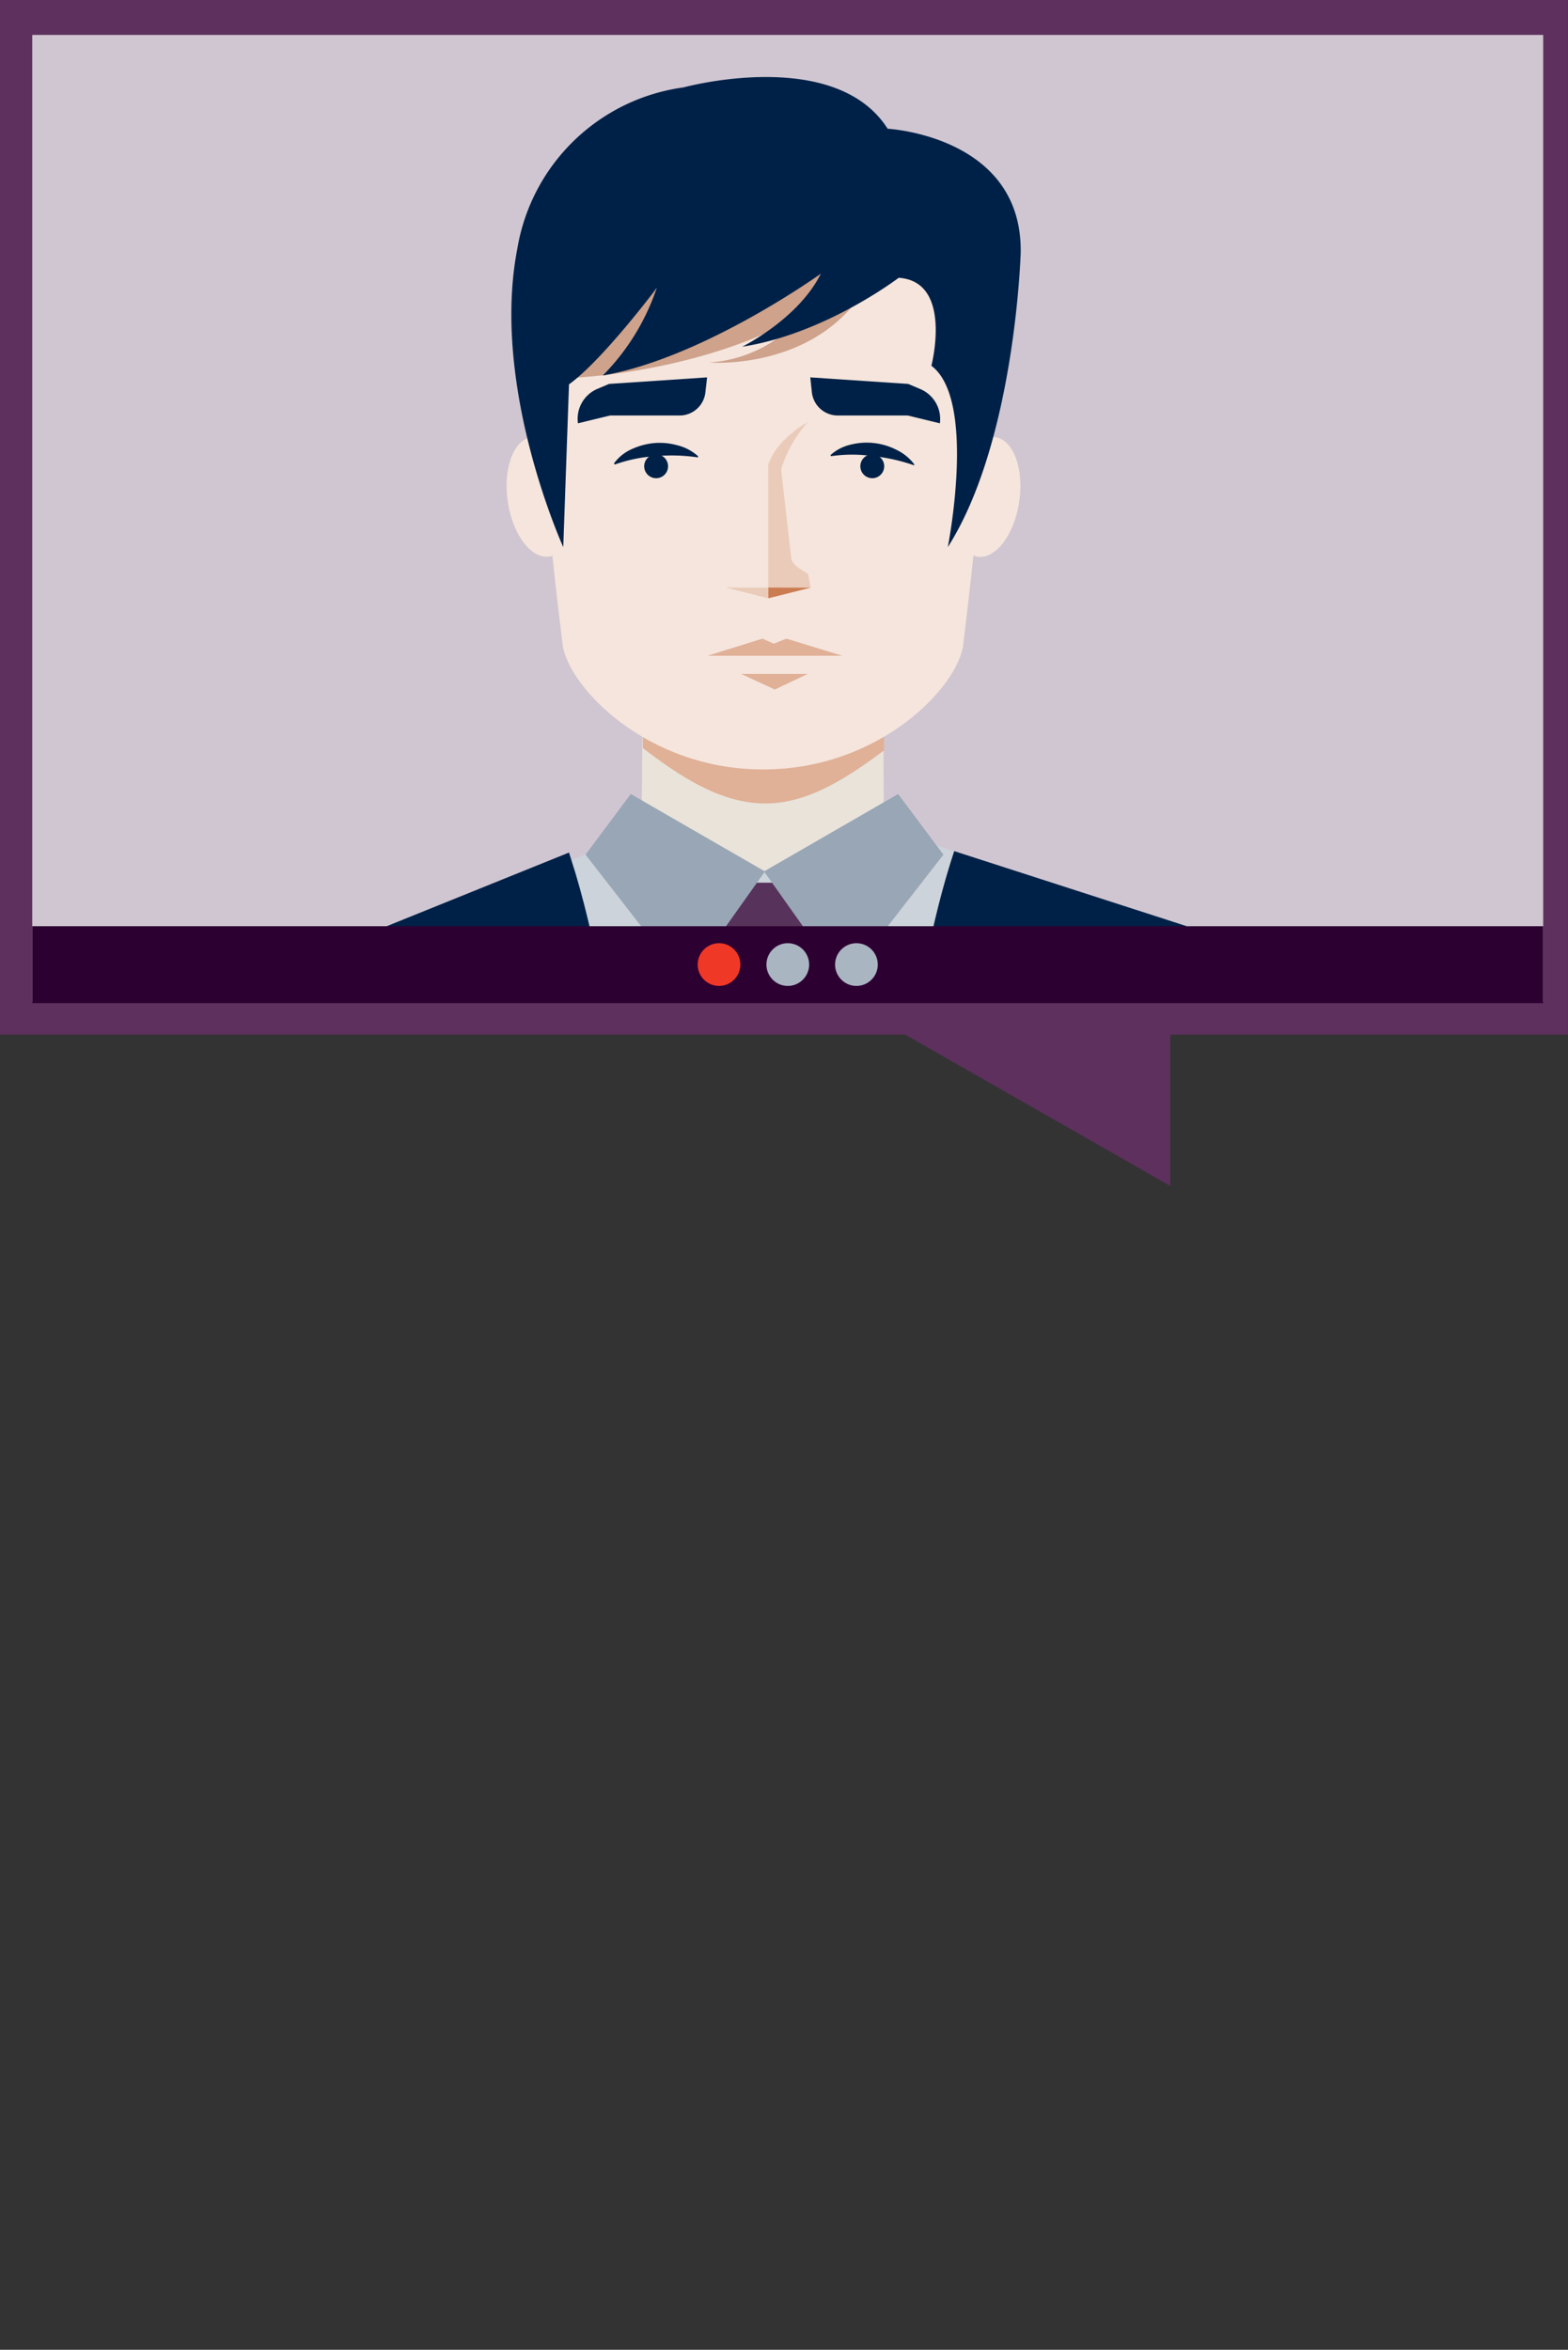 <svg xmlns="http://www.w3.org/2000/svg" xmlns:xlink="http://www.w3.org/1999/xlink" viewBox="0 0 136.6 204.61"><rect x="0" y="0" width="136.6" height="204.61" fill="#333333" stroke="none"/><defs><style>.cls-1{fill:none;}.cls-2{fill:#5d305d;}.cls-3{fill:#d0c6d1;}.cls-4{clip-path:url(#clip-path);}.cls-5,.cls-6{fill:#fff;stroke-width:0.5px;}.cls-5{stroke:#fff;}.cls-17,.cls-18,.cls-19,.cls-22,.cls-5,.cls-6,.cls-7{stroke-miterlimit:10;}.cls-6{stroke:#ffb414;}.cls-18,.cls-7{fill:#ccd3da;stroke:#ccd3da;}.cls-17,.cls-22,.cls-7{stroke-width:1.02px;}.cls-8{fill:#e9e3da;}.cls-9{fill:#e0b097;}.cls-10{fill:#f5e5dc;}.cls-11,.cls-17,.cls-19{fill:#002147;}.cls-12{fill:#eacbb9;}.cls-13{fill:#cb7c51;}.cls-14{fill:#2d0032;}.cls-15{fill:#57335b;}.cls-16{fill:#99a6b5;}.cls-17,.cls-19{stroke:#002147;}.cls-18,.cls-19{stroke-width:1.03px;}.cls-20{fill:#00322d;}.cls-21{fill:#cea28b;}.cls-22,.cls-23{fill:#334d6c;}.cls-22{stroke:#334d6c;}.cls-24{fill:#f03826;}.cls-25{fill:#aab5c2;}</style><clipPath id="clip-path"><rect class="cls-1" x="2.81" y="3.04" width="120.67" height="84.21"/></clipPath></defs><g id="Layer_2" data-name="Layer 2"><g id="other"><polygon class="cls-2" points="0 0 136.59 0 136.59 90.09 101.95 90.09 101.95 103.27 78.85 90.09 0 90.09 0 0"/><rect class="cls-3" x="2.81" y="3.04" width="131.63" height="84.21"/><g class="cls-4"><path class="cls-5" d="M61.41,158.42H36.25a248.39,248.39,0,0,0-3.39-44.75c-1.93-12-3.26-24.86-4.85-29.93,12.06-3.69,18.05-7.59,30.1-11.28H75.22"/><path class="cls-6" d="M98,158.42c1.21,5.74,2.53,23.39,3,27-5.39,2-10.75,10.32-23.92,18.87H57.29c-13.17-8.55-18.07-16.83-23.46-18.87.49-3.58,1.34-21.23,2.55-27Z"/><path class="cls-6" d="M67,158.39H98a247.41,247.41,0,0,1,3.39-44.75c1.93-12,5-25.69,6.56-30.75C95.86,79.2,88.16,76.11,76.1,72.43H59"/><line class="cls-6" x1="66.7" y1="75.13" x2="67.71" y2="204.26"/><path class="cls-7" d="M78.66,158.42H36.25a248.39,248.39,0,0,0-3.39-44.75c-1.93-12-5.77-23.19-7.36-28.25,12.06-3.69,20.56-9.27,32.61-13H75.22"/><path class="cls-7" d="M98,158.42c1.21,5.74,2.53,23.39,3,27-20.8,4.18-61.82,2-67.21,0,.49-3.58,1.34-21.23,2.55-27Z"/><path class="cls-7" d="M67,158.39H98a247.41,247.41,0,0,1,3.39-44.75c1.93-12,5-25.69,6.56-30.75C95.86,79.2,88.16,76.11,76.1,72.43H59"/><line class="cls-7" x1="66.7" y1="75.13" x2="67.71" y2="204.26"/><path class="cls-8" d="M77,73.3a22.57,22.57,0,0,1-12.43,2.52,18.67,18.67,0,0,1-8.68-2.52L56,56.89H76.93Z"/><path class="cls-9" d="M76.93,40.33H56L56,65.14c3.08,2.34,6.65,4.8,10.62,4.82h.08c3.84,0,7.31-2.4,10.32-4.62Z"/><ellipse class="cls-10" cx="85.93" cy="43.27" rx="5.26" ry="2.88" transform="translate(30.5 121.9) rotate(-81.54)"/><ellipse class="cls-10" cx="47.08" cy="43.27" rx="2.88" ry="5.26" transform="translate(-5.85 7.39) rotate(-8.46)"/><path class="cls-10" d="M66.6,16.51V8s-.08,8.54-.12,8.54h-.11v0c-10.47.11-18.94,6.15-19,21.21,0,5,1.14,14.21,1.64,18.37C49.49,59.78,56.32,67,66.45,67h.06c10.13,0,17-7.22,17.41-10.91.49-4.16,1.64-13.37,1.64-18.37C85.53,22.66,77.06,16.62,66.6,16.51Z"/><circle class="cls-11" cx="57.16" cy="40.6" r="1.04"/><path class="cls-11" d="M53.49,40.35a3.85,3.85,0,0,1,1.63-1.28A6,6,0,0,1,57,38.58a5.72,5.72,0,0,1,2,.19,4.23,4.23,0,0,1,1.81.95l0,.11a15.56,15.56,0,0,0-3.67-.11,12.88,12.88,0,0,0-3.58.73Z"/><circle class="cls-11" cx="75.99" cy="40.6" r="1.04"/><path class="cls-11" d="M72.34,39.64a3.91,3.91,0,0,1,1.84-.94,5.68,5.68,0,0,1,3.86.44,4.25,4.25,0,0,1,1.6,1.28l0,.1a15.72,15.72,0,0,0-3.58-.8,12.75,12.75,0,0,0-3.65,0Z"/><path class="cls-12" d="M70.62,51.17h-3.7l0-10.74,1-.69,1,8.79c.08.7.81,1,1.48,1.45Z"/><polygon class="cls-13" points="66.92 52.1 66.92 51.16 70.63 51.17 66.92 52.1"/><polygon class="cls-12" points="66.94 52.1 66.94 51.17 63.24 51.16 66.94 52.1"/><path class="cls-12" d="M70.39,36.75s-2.71,1.42-3.45,3.7v2.62s.47.66.92-1.5A10.87,10.87,0,0,1,70.39,36.75Z"/><path class="cls-11" d="M80.18,33.88l-1.06-.45-8.53-.57.14,1.32a2.27,2.27,0,0,0,2.26,2h6.09l2.8.68h0A2.83,2.83,0,0,0,80.18,33.88Z"/><path class="cls-11" d="M52,33.88l1.06-.45,8.54-.57-.15,1.32a2.26,2.26,0,0,1-2.25,2H53.15l-2.8.68h0A2.83,2.83,0,0,1,52,33.88Z"/><polygon class="cls-14" points="63.28 158.92 54.52 148.98 65.27 82.95 69.86 83.18 73.07 149.94 63.28 158.92"/><polygon class="cls-15" points="66.49 159.7 57.25 150.21 64.67 83.72 69.28 83.72 75.82 150.24 66.49 159.7"/><polygon class="cls-14" points="64.14 90.12 69.55 88.07 69.58 88.02 69.28 83.72 64.67 83.72 64.22 89.2 64.14 90.12"/><polygon class="cls-15" points="64.39 87.14 57.8 76.86 75.32 76.86 69.55 85.23 64.39 87.14"/><polygon class="cls-16" points="59.72 85.62 51.01 74.42 54.95 69.14 66.64 75.88 59.72 85.62"/><polygon class="cls-16" points="73.47 85.62 82.19 74.42 78.24 69.14 66.56 75.88 73.47 85.62"/><polygon class="cls-17" points="29.7 148.12 11.58 148.25 13.51 98.59 37.59 98.43 29.7 148.12"/><circle class="cls-17" cx="25.58" cy="97.42" r="12.01"/><polygon class="cls-18" points="17.49 197.13 27.95 197.07 29.59 148.71 11.64 149.13 17.49 197.13"/><circle class="cls-19" cx="20.58" cy="147.86" r="9.01"/><polygon class="cls-19" points="15.9 191.43 29.05 191.16 30.34 186.34 29.59 148.71 11.64 149.13 14.25 187.62 15.9 191.43"/><rect class="cls-16" x="15.72" y="191.3" width="14.22" height="8.44"/><path class="cls-19" d="M103.34,191l-72.19-1.11c.07-3,.29-6.25.7-9.71.3-2.51.67-4.89,1.1-7.11a126.51,126.51,0,0,0,68.54,0C102.53,179,103,180.05,103.34,191Z"/><path class="cls-13" d="M103.34,182.64a151.2,151.2,0,0,1-37.46,4.64A154.2,154.2,0,0,1,31.15,183c.07-2.43.51-5,.58-7.13A118,118,0,0,0,67,181.36a115.24,115.24,0,0,0,35.79-5.51C102.92,178.64,103.34,182.64,103.34,182.64Z"/><polygon class="cls-20" points="54.38 188.81 51.25 188.37 52.79 177.21 55.91 177.65 54.38 188.81"/><polygon class="cls-20" points="98.8 175.43 95.68 175.87 97.21 187.04 100.34 186.59 98.8 175.43"/><polygon class="cls-20" points="80.67 177.21 77.55 177.65 79.08 188.81 82.21 188.37 80.67 177.21"/><polygon class="cls-20" points="36.25 187.04 33.12 186.59 34.66 175.43 37.78 175.87 36.25 187.04"/><polygon class="cls-9" points="61.64 57.1 73.37 57.1 68.51 55.61 67.41 56.05 66.42 55.61 61.64 57.1"/><polygon class="cls-9" points="64.56 58.68 70.37 58.68 67.5 60.04 64.56 58.68"/><path class="cls-21" d="M75.34,25.17a20.21,20.21,0,0,0-8.94-2v-6.9h0c0,2.33-.06,6.89-.08,6.89h-.11c-7.09.08-13.22,3-16.25,9.74,6.32-.39,14.57-2.2,20.16-5.69a11.7,11.7,0,0,1-8.32,4.36S70.91,32.3,75.34,25.17Z"/><path class="cls-11" d="M49.07,47.64s-6.35-13.92-4-26A17,17,0,0,1,59.55,7.61S72.73,4,77.33,11.21c0,0,11.75.62,11.59,10.79,0,0-.47,16.42-6.35,25.64,0,0,2.54-12.82-1.43-15.79,0,0,1.91-7.35-2.85-7.66,0,0-6.39,4.88-13.63,6,0,0,4.89-2.41,6.85-6.36,0,0-10.19,7.33-19,8.87a19.75,19.75,0,0,0,4.7-7.62s-4.7,6.27-7.64,8.39Z"/><circle class="cls-22" cx="17.31" cy="186.87" r="1.63"/><polygon class="cls-17" points="104.83 145.93 122.95 146.06 121.02 96.4 96.94 96.24 104.83 145.93"/><circle class="cls-17" cx="108.95" cy="95.23" r="12.01"/><polygon class="cls-18" points="117.04 194.94 106.58 194.88 104.94 146.52 122.89 146.93 117.04 194.94"/><circle class="cls-19" cx="113.95" cy="145.67" r="9.01"/><polygon class="cls-19" points="118.63 189.24 105.47 188.97 104.19 184.14 104.94 146.52 122.89 146.93 120.28 185.43 118.63 189.24"/><rect class="cls-16" x="104.59" y="189.1" width="14.22" height="8.44" transform="translate(223.4 386.65) rotate(-180)"/><circle class="cls-22" cx="117.22" cy="184.68" r="1.63"/><path class="cls-19" d="M49.25,74.92c8.63,26.82,7.44,89.39,6.56,127.53-6.47,2.63-21,1.37-24.73,1.2-.09-16.32-.48-89.94-.48-89.94,0-16-9.8-27.3-9.8-27.3Z"/><path class="cls-19" d="M83.46,74.76C74.83,101.59,76.72,162.84,77.6,201c6.47,2.63,23.6,1.82,27.36,1.65.09-16.32-2.15-90.39-2.15-90.39A76.27,76.27,0,0,1,109,83Z"/><circle class="cls-23" cx="82.94" cy="147.33" r="1.6"/><circle class="cls-23" cx="82.94" cy="162.43" r="1.6"/><circle class="cls-23" cx="82.94" cy="177.53" r="1.6"/></g><rect class="cls-14" x="2.81" y="80.65" width="131.63" height="6.7"/><circle class="cls-24" cx="62.64" cy="83.99" r="1.86"/><circle class="cls-25" cx="68.63" cy="83.99" r="1.86"/><circle class="cls-25" cx="74.61" cy="83.99" r="1.86"/></g></g></svg>